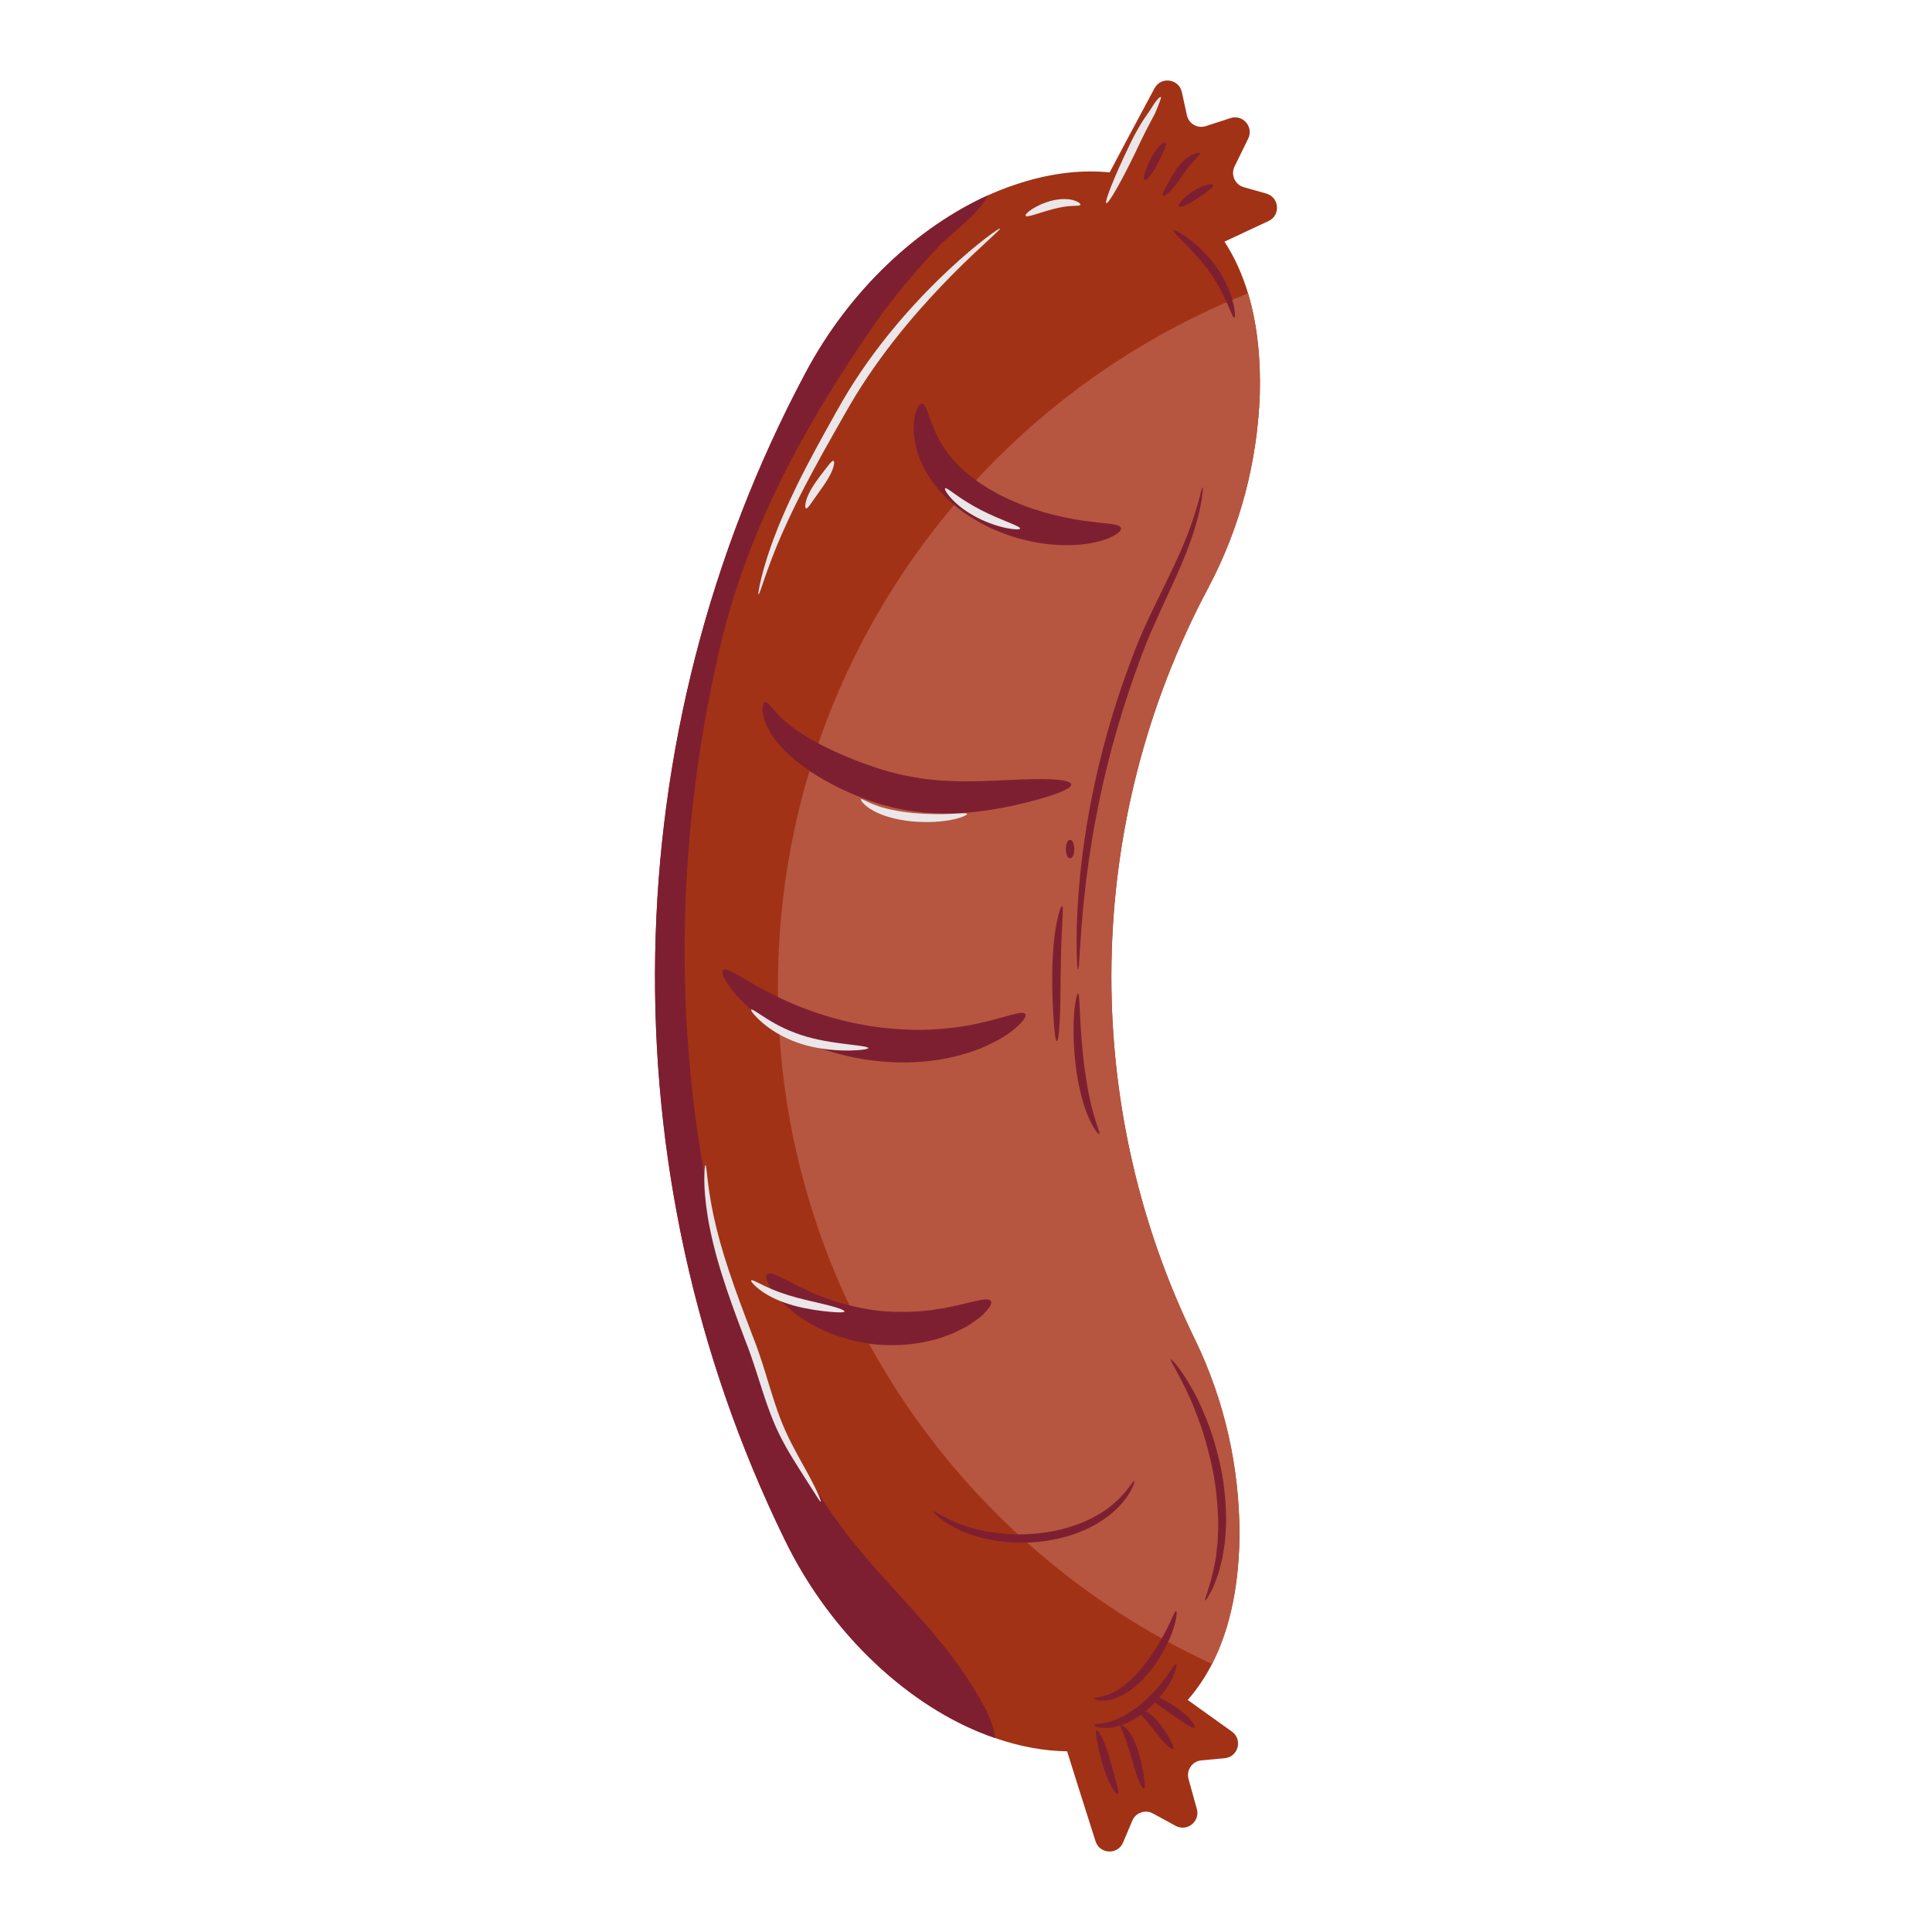 <?xml version="1.0" encoding="utf-8"?>
<!-- Designed by Vexels.com - 2019 All Rights Reserved - https://vexels.com/terms-and-conditions/  -->
<svg version="1.1" id="Capa_1" xmlns="http://www.w3.org/2000/svg" xmlns:xlink="http://www.w3.org/1999/xlink" x="0px" y="0px"
	 viewBox="0 0 1200 1200" enable-background="new 0 0 1200 1200" xml:space="preserve">
<g>
	<path fill="#7E1F31" d="M662.893,977.162c-0.74-0.464,0.654-3.851,2.511-9.28c0.953-2.71,1.929-5.975,2.907-9.617
		c0.926-3.663,1.82-7.716,2.57-12.031c1.452-8.633,2.174-16.613,2.833-22.432c0.651-5.814,1.283-9.466,2.114-9.477
		c0.797-0.012,1.641,3.618,2.057,9.57c0.404,5.939,0.338,14.249-1.188,23.337c-0.788,4.537-1.9,8.809-3.181,12.608
		c-1.335,3.783-2.796,7.102-4.303,9.742C666.235,974.892,663.525,977.572,662.893,977.162"/>
	<path fill="#A23216" d="M787.896,137.3l-27.352,12.776c6.418,9.842,11.211,20.663,14.637,32.11
		c5.948,19.762,7.885,41.363,7.297,62.887c-1.506,41.091-11.877,82.063-32.051,120.119c-38.565,72.396-58.64,152.17-60.05,232.276
		c-1.428,80.125,15.771,160.563,51.735,234.29c18.822,38.741,27.704,80.046,27.765,121.176c-0.217,28.39-4.832,56.743-17.043,80.557
		c-4.13,8.042-9.137,15.554-15.126,22.384l27.454,19.644c3.443,2.466,4.421,6.4,3.5,9.823c-0.92,3.427-3.756,6.323-7.981,6.713
		l-7.24,0.684l-7.259,0.664c-2.839,0.274-5.205,1.78-6.672,3.916c-1.469,2.131-2.055,4.89-1.291,7.63l2.581,9.314l2.585,9.332
		c1.075,3.876-0.45,7.457-3.131,9.588c-2.68,2.131-6.497,2.798-10.058,0.879l-7.045-3.854l-7.064-3.833
		c-2.386-1.311-5.048-1.429-7.395-0.607c-2.348,0.82-4.363,2.583-5.4,5.085l-2.857,6.771l-2.133,5.031l-0.722,1.739
		c-1.646,3.916-5.284,5.753-8.825,5.597c-3.56-0.158-7.007-2.309-8.298-6.359c-3.462-10.861-7.63-23.971-11.426-35.984
		c-2.291-7.299-4.442-14.166-6.223-19.88c-14.166-0.195-29.212-2.855-44.729-8.238c-1.565-0.528-3.133-1.094-4.696-1.702
		c-47.157-17.532-96.679-61.03-126.127-121.801c-55.823-114.409-82.513-239.263-80.301-363.59
		c2.21-124.345,33.342-248.163,93.195-360.514c27.863-52.635,70.871-91.298,113.39-110.553c5.692-2.581,11.367-4.811,17.001-6.67
		c9.724-3.289,19.253-5.578,28.51-6.889c10.487-1.487,20.602-1.702,30.191-0.743c2.835-5.42,6.319-11.974,10.036-18.959
		c5.911-11.114,12.425-23.245,17.808-33.283c2.015-3.756,5.812-5.225,9.331-4.736c3.504,0.509,6.751,2.973,7.652,7.123l1.565,7.181
		l1.564,7.181c0.57,2.642,2.232,4.754,4.383,5.988c2.153,1.232,4.814,1.603,7.378,0.763l7.652-2.486l7.63-2.484
		c3.854-1.252,7.492,0.116,9.744,2.699c2.23,2.583,3.072,6.38,1.309,9.998l-4.245,8.689l-4.245,8.687
		c-1.252,2.565-1.195,5.382-0.138,7.749c1.059,2.368,3.111,4.286,5.85,5.069l7.007,1.995l7.003,1.976
		c4.07,1.175,6.32,4.539,6.615,8.082C793.417,131.821,791.733,135.52,787.896,137.3"/>
	<path fill="#7E1F31" d="M618.08,1079.53c-1.566-0.528-3.132-1.094-4.696-1.701c-47.157-17.532-96.68-61.03-126.127-121.802
		c-55.823-114.408-82.513-239.262-80.302-363.588c2.212-124.346,33.342-248.164,93.196-360.515
		c27.861-52.635,70.87-91.298,113.389-110.552l-0.217,0.45c-5.968,11.838-21.269,21.837-30.309,31.326
		c-13.931,14.656-28.078,31.327-39.621,47.939c-43.418,62.535-79.362,127.829-96.699,203.082
		c-28.842,125.09-29.251,255.305,2.624,379.574c15.75,61.379,38.761,120.294,77.698,170.405
		c24.948,32.147,55.766,58.621,77.329,93.803C610.37,1057.793,616.709,1068.103,618.08,1079.53z"/>
	<path fill="#B65640" d="M775.181,182.186c-171.072,68.053-291.996,235.132-291.996,430.446
		c0,186.705,110.494,347.602,269.649,420.859c12.21-23.813,16.826-52.167,17.043-80.557c-0.061-41.13-8.943-82.436-27.765-121.176
		c-34.56-70.847-51.791-147.892-51.817-224.9c-0.001-3.13,0.026-6.261,0.082-9.391c1.41-80.105,21.485-159.879,60.05-232.276
		c20.174-38.056,30.544-79.029,32.051-120.119c0.064-2.354,0.098-4.709,0.1-7.063C782.594,218.846,780.479,199.786,775.181,182.186
		L775.181,182.186"/>
	<path fill="#7E1F31" d="M696.277,327.957c0.189,0.7-0.195,1.518-1.143,2.444c-0.95,0.908-2.458,2.016-4.535,2.965
		c-4.127,2.05-10.509,3.959-18.573,4.806c-8.053,0.846-17.76,0.617-28.318-1.221c-5.258-0.999-10.747-2.304-16.301-4.167
		c-5.545-1.887-11.193-4.193-16.756-7.097c-5.547-2.937-10.752-6.287-15.501-9.959c-4.726-3.715-8.932-7.823-12.586-12.071
		c-3.593-4.326-6.583-8.825-8.885-13.316c-1.115-2.264-2.104-4.502-2.917-6.693c-0.716-2.246-1.523-4.325-1.911-6.449
		c-1.92-8.369-1.523-15.31-0.38-19.827c1.193-4.541,2.802-6.784,4.202-6.669c3.171,0.201,4.033,9.739,10.183,21.516
		c0.671,1.501,1.705,2.939,2.568,4.49c0.965,1.51,2.034,3.04,3.158,4.591c2.327,3.071,5.065,6.152,8.188,9.192
		c3.207,2.979,6.747,5.942,10.702,8.735c3.99,2.754,8.315,5.388,12.929,7.836c4.636,2.42,9.351,4.489,13.982,6.344
		c4.646,1.834,9.252,3.316,13.675,4.67c8.892,2.544,17.129,4.186,24.144,5.231C686.216,325.423,695.415,325.001,696.277,327.957z"/>
	<path fill="#7E1F31" d="M665.376,487.218c0.182,1.443-2.578,3.194-7.688,5.154c-5.118,1.977-12.573,4.232-21.994,6.532
		c-9.424,2.267-20.875,4.578-34.069,5.763c-13.169,1.095-28.215,0.897-43.583-2.393c-1.926-0.366-3.827-0.789-5.689-1.313
		c-1.868-0.499-3.726-0.994-5.567-1.486c-3.681-1.102-7.184-2.315-10.582-3.602c-6.787-2.573-13.126-5.465-19.032-8.541
		c-11.792-6.165-21.81-13.207-29.23-20.547c-7.442-7.306-12.043-15.076-13.572-21.005c-1.581-5.968-0.481-9.46,0.845-9.668
		c1.506-0.289,3.181,2.314,6.446,5.953c3.241,3.67,8.334,8.399,15.735,13.25c7.381,4.849,16.945,9.842,28.056,14.508
		c5.554,2.323,11.487,4.596,17.687,6.66c3.095,1.032,6.26,2.018,9.419,2.894c1.605,0.4,3.22,0.802,4.846,1.209
		c1.617,0.443,3.267,0.8,4.934,1.111c26.516,5.669,52.166,3.144,71.29,2.487c9.552-0.397,17.44-0.426,22.938,0.084
		C662.079,484.79,665.196,485.781,665.376,487.218z"/>
	<path fill="#7E1F31" d="M636.852,629.84c0.777,1.171-0.839,3.965-4.895,7.694c-4.031,3.758-10.676,8.198-19.652,12.233
		c-8.96,4.059-20.336,7.344-33.241,9.038c-6.448,0.766-13.276,1.252-20.34,1.107c-7.06-0.137-14.36-0.735-21.748-1.883
		c-7.381-1.201-14.493-2.878-21.235-4.901c-6.742-2.037-13.073-4.528-18.972-7.163c-11.736-5.436-21.625-11.724-29.108-18
		c-7.502-6.254-12.762-12.193-15.728-16.815c-3.008-4.592-3.902-7.693-2.866-8.645c2.291-2.093,11.337,4.907,26.911,13.14
		c7.759,4.166,17.281,8.467,28.108,12.385c5.449,1.876,11.198,3.726,17.258,5.28c6.062,1.538,12.39,2.888,18.925,3.956
		c13.083,2.038,25.697,2.692,37.13,2.241c11.427-0.502,21.688-1.938,30.21-3.844C624.687,631.961,635.123,627.232,636.852,629.84z"
		/>
	<path fill="#7E1F31" d="M615.458,808.118c0.792,1.214-0.294,3.454-3.115,6.556c-0.706,0.774-1.519,1.602-2.435,2.48
		c-0.918,0.877-2.029,1.63-3.198,2.512c-1.182,0.86-2.467,1.757-3.853,2.686c-0.699,0.453-1.401,0.965-2.167,1.39
		c-0.774,0.405-1.57,0.824-2.385,1.251c-1.639,0.845-3.376,1.71-5.206,2.591c-1.811,0.946-3.829,1.517-5.871,2.302
		c-2.068,0.689-4.181,1.585-6.448,2.109c-2.276,0.536-4.614,1.09-7.013,1.654c-9.683,1.819-20.664,2.525-32.027,1.182
		c-11.35-1.439-21.846-4.683-30.824-8.735c-4.415-2.222-8.6-4.288-12.176-6.841c-1.804-1.236-3.6-2.319-5.17-3.604
		c-1.568-1.291-3.05-2.544-4.443-3.754c-2.857-2.317-5.005-4.953-6.922-7.143c-0.933-1.126-1.819-2.139-2.527-3.183
		c-0.686-1.068-1.281-2.066-1.785-2.984c-2.014-3.679-2.544-6.112-1.491-7.107c1.053-0.997,3.58-0.491,7.094,1.143
		c0.88,0.41,1.819,0.89,2.814,1.437c1.038,0.498,2.156,1.036,3.353,1.611c2.394,1.133,4.854,2.694,7.86,3.958
		c1.465,0.684,2.975,1.416,4.526,2.192c1.553,0.772,3.295,1.358,4.994,2.107c3.368,1.581,7.182,2.746,11.06,4.181
		c7.92,2.48,16.726,4.64,26.154,5.852c9.447,1.107,18.508,1.051,26.778,0.513c2.055-0.223,4.072-0.42,6.043-0.588
		c1.98-0.135,3.831-0.609,5.683-0.849c1.823-0.337,3.67-0.435,5.341-0.884c1.69-0.386,3.331-0.736,4.917-1.051
		c0.796-0.152,1.575-0.302,2.336-0.448c0.757-0.152,1.463-0.39,2.173-0.564c1.414-0.375,2.767-0.708,4.054-1
		c1.276-0.311,2.536-0.489,3.632-0.787c1.098-0.298,2.126-0.545,3.076-0.736C612.093,806.801,614.669,806.902,615.458,808.118z"/>
	<path fill="#7E1F31" d="M704.598,919.838c0.283,0.135-0.221,2.104-1.888,5.354c-1.615,3.276-4.689,7.693-9.415,12.281
		c-4.726,4.586-11.296,9.061-19.199,12.665c-3.971,1.753-8.265,3.286-12.804,4.561c-4.556,1.203-9.349,2.143-14.297,2.754
		c-9.913,1.167-19.474,0.843-28.007-0.427c-8.529-1.349-16.033-3.604-22.011-6.227c-5.981-2.634-10.456-5.522-13.263-7.836
		c-2.838-2.28-4.112-3.866-3.909-4.108c0.549-0.721,6.723,4.335,18.538,8.488c5.882,2.072,13.126,3.853,21.299,4.885
		c8.184,0.955,17.294,1.118,26.731,0.009c4.711-0.586,9.267-1.442,13.605-2.516c4.318-1.141,8.407-2.495,12.204-4.031
		c7.547-3.162,13.896-7.028,18.644-10.992c4.741-3.964,8.089-7.783,10.159-10.604C703.107,921.303,704.231,919.654,704.598,919.838z
		"/>
	<path fill="#7E1F31" d="M669.585,602.281c-0.362,0-0.654-4.366-0.873-12.286c-0.017-3.957-0.015-8.803,0.109-14.428
		c0.21-5.62,0.42-12.028,0.978-19.092c1.969-28.244,7.703-67.25,20.109-108.761c1.538-5.187,3.104-10.3,4.782-15.296
		c1.592-5.024,3.357-9.906,5.052-14.719c1.686-4.814,3.542-9.471,5.256-14.068c0.927-2.285,1.843-4.545,2.75-6.779
		c0.961-2.207,1.911-4.389,2.849-6.545c7.75-17.116,15.606-31.946,21.291-44.792c5.803-12.793,9.499-23.527,11.642-31.076
		c0.53-1.883,1.002-3.562,1.414-5.027c0.365-1.454,0.676-2.694,0.931-3.716c0.536-2.008,0.905-3.056,1.083-3.028
		c0.18,0.028,0.161,1.129-0.041,3.212c-0.103,1.041-0.24,2.331-0.444,3.849c-0.279,1.514-0.598,3.25-0.957,5.197
		c-0.787,3.9-1.989,8.624-3.642,14.03c-1.729,5.378-3.84,11.469-6.571,18.021c-5.309,13.176-12.865,28.269-20.272,45.278
		c-0.897,2.137-1.804,4.299-2.722,6.487c-0.867,2.205-1.742,4.435-2.626,6.69c-1.652,4.577-3.452,9.208-5.09,13.992
		c-1.645,4.783-3.372,9.631-4.932,14.616c-1.647,4.956-3.188,10.025-4.713,15.166c-12.29,41.129-18.545,79.626-21.447,107.596
		c-0.787,6.993-1.255,13.342-1.744,18.916c-0.388,5.57-0.723,10.375-0.997,14.324C670.346,597.916,669.947,602.281,669.585,602.281z
		"/>
	<path fill="#7E1F31" d="M682.754,704.346c-0.534,0.365-3.917-3.647-7.055-11.316c-3.228-7.613-5.987-18.697-7.551-31.068
		c-1.508-12.383-1.626-23.691-1.025-31.832c0.566-8.153,1.776-13.107,2.463-13.034c0.757,0.076,0.867,5.072,1.253,13.078
		c0.354,8.006,1.051,19.047,2.527,31.139c1.527,12.079,3.627,22.89,5.846,30.497C681.328,699.449,683.44,703.926,682.754,704.346z"
		/>
	<path fill="#7E1F31" d="M656.416,646.729c-0.734-0.005-1.362-4.705-1.924-12.305c-0.547-7.6-1.058-18.122-0.94-29.806
		c0.124-11.683,1.064-22.299,2.465-29.879c1.371-7.591,3.018-12.107,3.692-11.968c0.749,0.151,0.405,4.859,0,12.399
		c-0.438,7.542-0.777,17.952-0.901,29.51c-0.118,11.558-0.197,22.075-0.601,29.704C657.819,642.015,657.134,646.734,656.416,646.729
		z"/>
	<ellipse fill="#7E1F31" cx="664.647" cy="527.378" rx="2.628" ry="5.762"/>
	<path fill="#7E1F31" d="M766.711,197.31c-1.622,0.434-5.191-14.461-15.96-29.093c-5.356-7.304-11.204-13.215-15.458-17.542
		c-4.273-4.31-6.907-7.096-6.444-7.69c0.427-0.55,3.872,1.198,8.881,4.885c4.972,3.694,11.547,9.454,17.266,17.25
		c5.717,7.806,9.076,16.03,10.674,22.068C767.254,193.264,767.363,197.161,766.711,197.31z"/>
	<path fill="#7E1F31" d="M723.911,88.658c0.547,0.501,0.105,1.968-0.744,4.156c-0.865,2.191-2.195,5.133-3.853,8.367
		c-1.663,3.222-3.385,6.089-4.955,8.04c-1.532,1.96-3.059,2.959-3.619,2.484c-0.553-0.47-0.326-1.889,0.333-4.221
		c0.682-2.303,1.871-5.413,3.574-8.717c1.69-3.301,3.64-6.151,5.41-7.986C721.824,88.929,723.39,88.177,723.911,88.658z"/>
	<path fill="#7E1F31" d="M745.311,95.244c0.328,0.7-1.197,2.034-3.295,4.189c-2.128,2.148-4.683,5.309-7.371,9.219
		c-2.681,3.907-5.303,7.608-7.65,9.972c-2.332,2.388-4.215,3.437-4.732,2.959c-0.551-0.505,0.283-2.358,1.729-5.148
		c1.476-2.783,3.494-6.632,6.343-10.789c1.442-2.066,3.018-3.963,4.629-5.543c1.632-1.57,3.297-2.808,4.816-3.638
		C742.836,94.795,745.041,94.631,745.311,95.244z"/>
	<path fill="#7E1F31" d="M753.542,114.999c0.26,0.692-0.809,1.77-2.566,3.151c-1.768,1.375-4.224,3.118-7.053,4.999
		c-5.616,3.821-10.955,6.274-11.781,5.019c-0.768-1.172,2.99-5.394,8.879-9.399c2.965-1.975,5.987-3.366,8.33-3.961
		C751.697,114.2,753.295,114.332,753.542,114.999z"/>
	<path fill="#7E1F31" d="M694.278,1114.256c-0.626,0.32-2.31-1.495-4.174-4.908c-1.871-3.4-3.825-8.379-5.41-13.95
		c-1.596-5.573-2.669-10.636-3.357-14.319c-0.667-3.688-0.914-6.058-0.227-6.332c0.661-0.266,2.162,1.699,3.769,5.206
		c1.626,3.499,3.293,8.495,4.865,13.991c1.568,5.502,2.887,10.43,3.814,14.038C694.475,1111.585,694.945,1113.921,694.278,1114.256z
		"/>
	<path fill="#7E1F31" d="M710.74,1110.965c-0.663,0.255-2.143-1.808-3.638-5.457c-1.519-3.636-3.003-8.784-4.556-14.343
		c-1.564-5.556-3.089-10.415-4.543-13.77c-1.39-3.374-2.619-5.382-2.077-5.94c0.446-0.498,2.823,0.755,5.292,4.076
		c2.512,3.276,4.767,8.446,6.384,14.201c1.611,5.768,2.506,11,3.08,14.782C711.227,1108.297,711.433,1110.699,710.74,1110.965z"/>
	<path fill="#7E1F31" d="M728.849,1086.27c-0.523,0.487-2.349-0.541-4.614-2.784c-2.28-2.225-4.936-5.601-7.74-9.22
		c-2.812-3.619-5.395-6.661-7.459-8.696c-2.027-2.059-3.516-3.274-3.235-3.992c0.227-0.635,2.424-0.588,5.414,0.985
		c1.514,0.749,3.089,1.941,4.73,3.364c1.59,1.459,3.192,3.19,4.687,5.101c2.971,3.838,5.123,7.527,6.573,10.228
		C728.637,1083.969,729.392,1085.771,728.849,1086.27z"/>
	<path fill="#7E1F31" d="M742.018,1073.101c-1.049,1.01-7.152-3.415-14.832-8.634c-7.643-5.273-13.851-9.808-13.154-11.12
		c0.654-1.253,8.154,1.291,16.142,6.796C738.219,1065.615,743.078,1072.11,742.018,1073.101z"/>
	<path fill="#7E1F31" d="M730.495,1033.592c0.629,0.204,0.03,4.174-2.887,9.814c-1.411,2.838-3.492,5.983-6.036,9.304
		c-2.615,3.258-5.781,6.626-9.486,9.767c-3.76,3.074-7.686,5.618-11.534,7.45c-3.906,1.705-7.611,2.924-10.882,3.181
		c-6.551,0.716-10.387-1.109-10.207-1.652c0.154-0.852,3.941-0.468,9.518-2.001c2.808-0.654,5.983-2.1,9.385-3.849
		c3.364-1.888,6.869-4.322,10.355-7.167c3.434-2.913,6.491-5.955,9.149-8.851c2.583-2.952,4.852-5.693,6.573-8.128
		C727.974,1036.646,729.752,1033.323,730.495,1033.592z"/>
	<path fill="#7E1F31" d="M748.604,994.082c-0.865-0.418,3.132-8.372,5.766-22.181c0.305-1.731,0.689-3.527,0.982-5.417
		c0.202-1.907,0.41-3.889,0.626-5.942c0.112-1.023,0.225-2.066,0.341-3.123c0.039-1.068,0.079-2.152,0.12-3.25
		c0.079-2.197,0.161-4.458,0.245-6.774c-0.105-9.293-0.901-19.495-2.662-30.099c-1.913-10.578-4.541-20.491-7.373-29.38
		c-3.072-8.797-6.069-16.674-9.179-23.018c-5.991-12.807-10.97-20.113-10.269-20.624c0.45-0.367,6.581,6.262,13.581,18.937
		c3.606,6.275,7.043,14.186,10.445,23.123c3.16,9.027,6.009,19.18,7.976,30.064c1.813,10.915,2.488,21.473,2.323,31.075
		c-0.163,2.396-0.322,4.732-0.476,7.006c-0.086,1.133-0.172,2.25-0.255,3.351c-0.165,1.092-0.328,2.169-0.489,3.226
		c-0.33,2.109-0.648,4.147-0.955,6.109c-0.412,1.941-0.922,3.784-1.356,5.547c-0.474,1.755-0.813,3.449-1.356,4.996
		c-0.566,1.534-1.103,2.982-1.607,4.342c-0.511,1.339-0.989,2.589-1.431,3.745c-0.519,1.12-1.079,2.109-1.549,3.008
		C750.129,992.381,748.926,994.247,748.604,994.082z"/>
	<path fill="#7E1F31" d="M679.461,1054.994c0.088-0.873,4.623-0.335,10.814-3.216c6.215-2.735,13.632-9.031,20.233-17.447
		c6.646-8.396,11.442-16.985,14.604-23.307c3.183-6.333,4.634-10.513,5.382-10.357c0.676,0.12,0.472,4.797-1.952,11.79
		c-2.403,6.959-6.877,16.239-13.918,25.139c-3.522,4.434-7.354,8.336-11.329,11.359c-3.932,3.063-8.049,5.172-11.717,6.302
		c-3.675,1.154-6.875,1.238-8.98,0.92C680.482,1055.886,679.412,1055.309,679.461,1054.994z"/>
	<path fill="#EBE6E8" d="M621.104,141.96c0.534,0.661-11.47,10.446-29.05,28.104c-17.481,17.661-40.743,43.34-60.624,75.607
		c-4.887,8.052-9.409,16.235-13.851,24.043c-4.428,7.82-8.634,15.385-12.543,22.64c-7.86,14.488-14.349,27.815-19.351,39.206
		c-10.016,22.797-13.675,37.868-14.557,37.638c-0.311-0.074,0.208-3.937,1.901-10.762c1.658-6.829,4.61-16.597,9.224-28.299
		c4.612-11.696,10.827-25.339,18.502-40.046c3.816-7.364,7.954-15.019,12.332-22.892c4.393-7.864,8.851-16.013,13.862-24.275
		c20.235-32.831,44.227-58.4,62.521-75.528c9.192-8.561,17.015-15.055,22.586-19.321
		C617.636,143.817,620.892,141.691,621.104,141.96z"/>
	<path fill="#EBE6E8" d="M671.097,127.19c-0.277,0.724-2.285,0.567-5.288,0.729c-1.502,0.034-3.289,0.275-5.249,0.543
		c-1.969,0.329-4.123,0.79-6.39,1.368c-9.048,2.43-16.43,5.544-17.159,4.178c-0.339-0.627,1.105-2.188,3.889-4.023
		c2.778-1.826,6.931-3.914,11.944-5.24c2.51-0.642,4.987-1.015,7.272-1.105c2.295-0.031,4.376,0.118,6.081,0.583
		C669.632,125.077,671.355,126.573,671.097,127.19z"/>
	<path fill="#EBE6E8" d="M517.712,286.256c0.65,0.254,0.56,2.355-0.592,5.398c-1.13,3.047-3.391,6.871-6.094,10.706
		c-2.542,3.591-4.844,6.843-6.802,9.605c-1.705,2.448-2.832,4.05-3.555,3.831c-0.665-0.195-0.77-2.309,0.208-5.447
		c0.952-3.139,3.1-7.108,5.837-10.993c2.737-3.887,5.309-7.132,7.163-9.517C515.743,287.475,517.015,285.979,517.712,286.256z"/>
	<path fill="#EBE6E8" d="M600.652,505.54c0.204,0.65-3.396,2.447-9.642,3.658c-6.219,1.262-15.005,1.863-24.661,0.978
		c-9.634-0.973-18.298-3.415-23.953-6.656c-5.74-3.148-8.119-6.664-7.643-7.068c0.575-0.592,3.602,1.671,9.203,3.695
		c5.549,2.141,13.718,3.866,22.904,4.8c9.203,0.841,17.629,0.849,23.708,0.562C596.656,505.275,600.438,504.801,600.652,505.54z"/>
	<path fill="#EBE6E8" d="M633.602,328.295c-0.15,0.684-3.261,0.719-8.13-0.236c-4.859-0.948-11.47-2.983-18.272-6.442
		c-3.387-1.746-6.478-3.689-9.153-5.637c-2.649-1.994-4.912-3.952-6.622-5.791c-3.46-3.649-4.919-6.447-4.406-6.89
		c0.577-0.509,2.973,1.345,6.839,4.082c3.859,2.758,9.323,6.276,15.737,9.558C622.43,323.493,633.943,326.774,633.602,328.295z"/>
	<path fill="#EBE6E8" d="M539.299,650.972c-0.004,0.695-4.41,1.406-11.61,1.526c-7.169,0.067-17.26-0.463-28.048-3.511
		c-5.371-1.549-10.322-3.628-14.602-5.908c-1.053-0.596-2.081-1.18-3.083-1.747c-0.985-0.591-1.896-1.236-2.793-1.826
		c-1.819-1.151-3.353-2.448-4.788-3.568c-5.601-4.688-8.242-8.366-7.793-8.826c0.551-0.588,4.074,2.094,9.966,5.811
		c1.506,0.88,3.083,1.943,4.897,2.873c0.899,0.478,1.804,1.016,2.769,1.503c0.974,0.473,1.976,0.958,2.999,1.454
		c4.14,1.91,8.81,3.72,13.875,5.181c10.149,2.872,19.798,3.98,26.799,4.852C534.903,649.611,539.305,650.217,539.299,650.972z"/>
	<path fill="#EBE6E8" d="M524.529,814.582c-0.146,0.716-3.645,0.699-9.228,0.195c-5.573-0.53-13.304-1.491-21.743-3.709
		c-4.209-1.135-8.158-2.555-11.637-4.112c-3.475-1.57-6.457-3.323-8.814-4.983c-4.715-3.357-6.946-6.199-6.523-6.706
		c0.496-0.614,3.499,1.141,8.405,3.501c2.463,1.171,5.414,2.473,8.778,3.711c3.37,1.225,7.128,2.426,11.157,3.514
		c8.07,2.126,15.61,3.66,21.031,5.127C521.382,812.563,524.671,813.876,524.529,814.582z"/>
	<path fill="#EBE6E8" d="M509.758,932.746c-0.341,0.167-1.989-2.488-4.985-7.24c-2.969-4.777-7.465-11.547-12.749-20.195
		c-2.628-4.331-5.408-9.168-8.055-14.574c-2.671-5.408-5.06-11.384-7.304-17.719c-4.509-12.701-8.276-26.759-13.944-40.96
		c-5.466-14.377-10.55-28.187-14.506-40.996c-4.02-12.787-6.817-24.592-8.508-34.616c-1.673-10.033-2.272-18.266-2.259-23.951
		c0.019-5.685,0.401-8.81,0.729-8.808c0.892-0.013,0.89,12.502,5.178,32.055c2.126,9.769,5.241,21.276,9.471,33.84
		c4.162,12.583,9.342,26.237,14.808,40.614c5.743,14.398,9.445,28.754,13.611,41.251c2.081,6.27,4.254,12.133,6.665,17.436
		c2.4,5.322,4.938,10.172,7.336,14.576c4.818,8.797,8.872,15.93,11.311,21.05C509.035,929.616,510.069,932.596,509.758,932.746z"/>
	<path fill="#EBE6E8" d="M721.032,60.298c0.292,0.234-0.088,1.22-0.736,2.942c-0.684,1.719-1.517,4.225-2.99,7.408
		c-1.622,3.149-3.479,6.454-5.474,10.406c-2.012,3.905-4.046,8.212-6.236,12.842c-8.864,18.46-17.112,32.922-18.425,32.302
		c-1.311-0.621,4.809-16.087,13.671-34.543c2.186-4.625,4.456-9.077,6.747-12.931c2.235-3.848,4.636-7.31,6.481-9.902
		c1.755-2.698,3.19-5.137,4.466-6.622C719.792,60.686,720.76,60.076,721.032,60.298z"/>
</g>
</svg>
